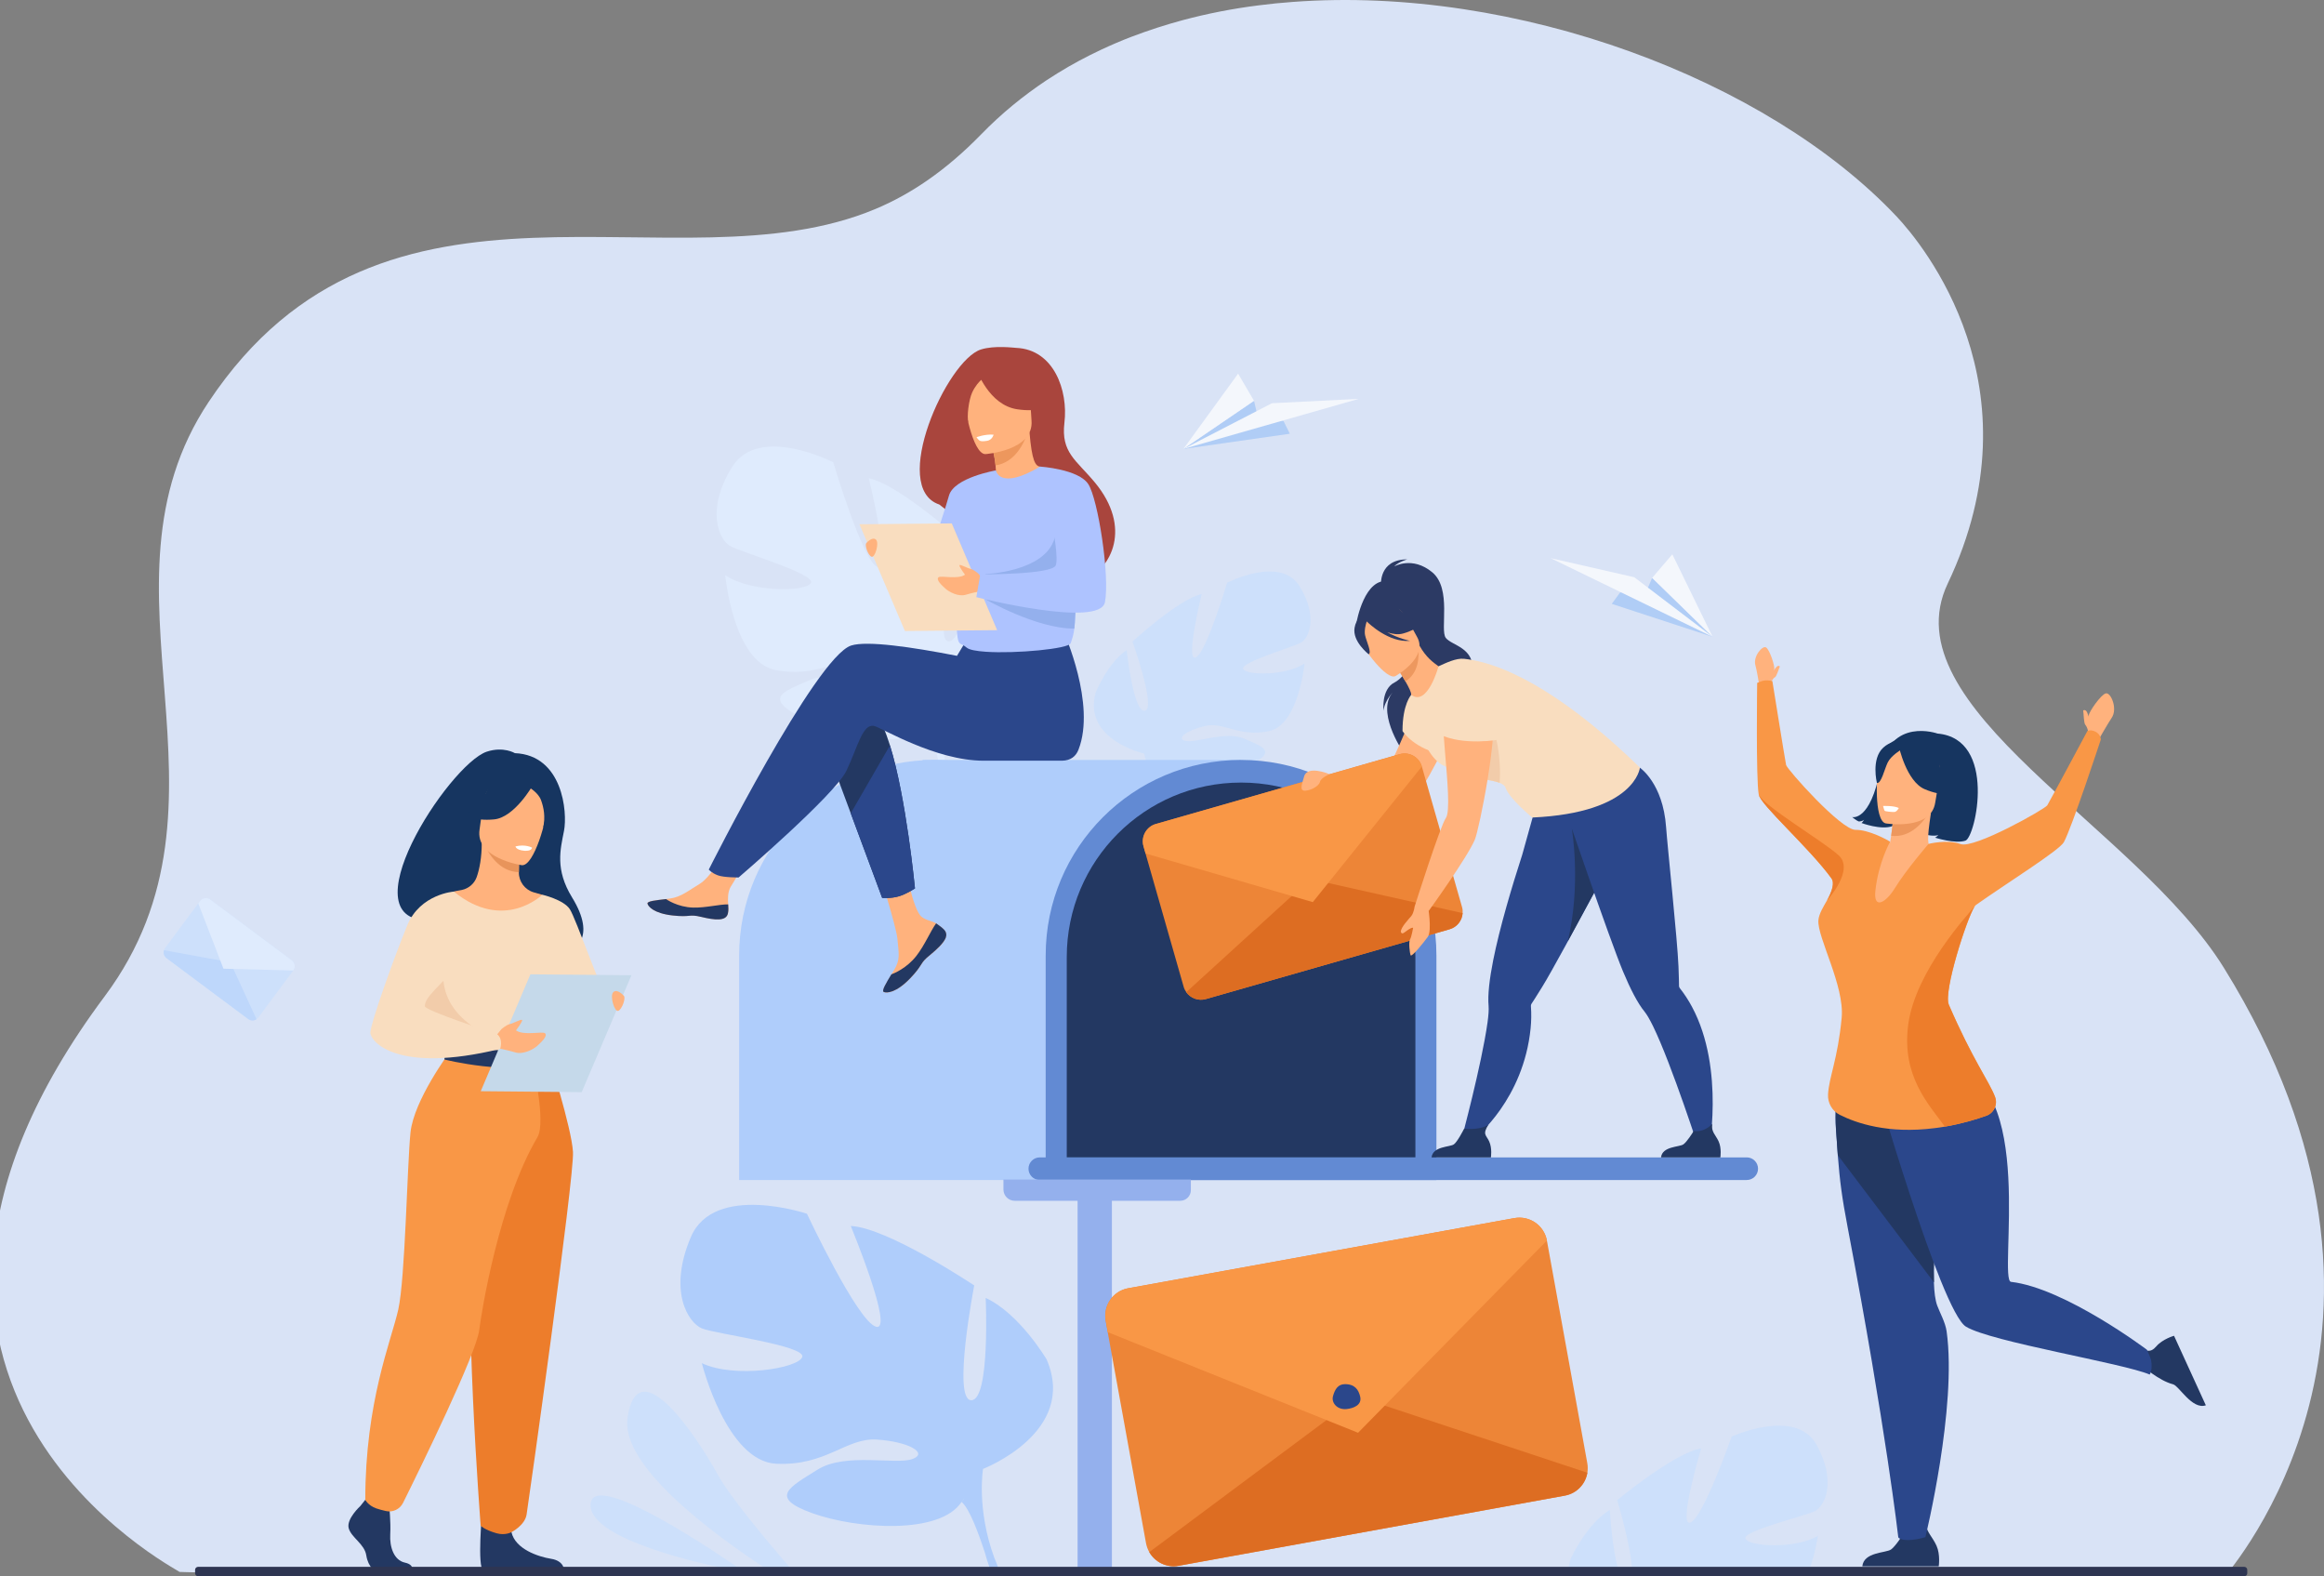 <svg width="320" height="217" viewBox="0 0 320 217" fill="none" xmlns="http://www.w3.org/2000/svg">
<rect x="0" y="0" width="320" height="217" fill="#808080" stroke="none"/>
<g clip-path="url(#clip0_874_4105)">
<path d="M306.415 216.994C299.796 216.994 263.299 217.007 217.538 216.994C205.729 216.994 193.286 216.994 180.594 216.982C178.359 216.982 176.111 216.982 173.864 216.982C164.774 216.982 155.584 216.97 146.42 216.97C143.948 216.97 141.49 216.97 139.031 216.97C124.142 216.957 109.414 216.945 95.394 216.932C40.791 216.87 24.722 216.423 24.722 216.398C24.61 216.137 -25.472 190.592 14.428 137.139C34.495 110.227 11.633 80.965 28.746 55.308C52.949 18.998 93.022 40.292 120.515 28.781C125.371 26.755 130.251 23.485 135.132 18.463C137.876 15.641 140.894 13.18 144.11 11.042C144.607 10.719 145.103 10.396 145.612 10.085C147.537 8.892 149.537 7.822 151.598 6.853C152.976 6.207 154.392 5.597 155.833 5.05C158.118 4.18 160.452 3.422 162.849 2.776C166.239 1.868 169.741 1.184 173.305 0.737C174.857 0.538 176.422 0.376 178.011 0.265C208.734 -2.035 243.293 10.893 261.138 29.788C264.727 33.591 281.057 53.282 268.192 80.331C260.058 97.411 294.121 113.732 306.216 133.236C336.976 182.835 306.688 216.348 306.415 216.994Z" fill="#D9E3F6"/>
<path d="M100.813 64.276C104.484 58.367 114.736 63.642 114.736 63.642C114.736 63.642 118.729 77.125 120.79 78.038C122.851 78.951 119.631 65.844 119.631 65.844C123.903 66.693 132.963 74.965 132.963 74.965C132.963 74.965 128.347 87.9 130.569 88.276C132.791 88.652 134.069 76.609 134.069 76.609C137.729 79.026 140.069 84.849 140.069 84.849C142.463 93.905 130.73 96.516 130.73 96.516C130.73 96.516 129.227 101.039 130.473 107.109C130.473 107.109 130.816 108.269 130.966 110.095L129.872 109.762C129.872 109.44 129.861 109.128 129.829 108.817C129.829 108.817 129.829 108.817 129.829 108.806V108.795C129.807 108.602 129.764 108.333 129.721 108C129.582 107.248 129.507 106.69 129.464 106.303C129.077 103.939 128.444 100.824 127.639 99.975C127.639 99.975 127.81 99.846 128.025 99.546C127.907 99.685 127.778 99.825 127.639 99.975C124.558 103.435 114.972 101.286 110.077 98.643C105.171 96 107.898 95.205 111.43 93.658C114.961 92.111 120.672 94.518 122.69 94.099C124.719 93.68 122.454 91.982 118.89 91.198C115.326 90.414 112.535 93.379 106.749 92.23C100.963 91.069 99.858 79.187 99.858 79.187C103.379 81.561 110.99 81.508 111.666 80.251C112.331 78.994 101.983 76.018 100.491 75.137C98.988 74.246 97.142 70.185 100.813 64.276Z" fill="#DFEBFD"/>
<path d="M178.926 80.681C176.296 76.448 168.965 80.219 168.965 80.219C168.965 80.219 166.109 89.866 164.639 90.51C163.157 91.166 165.465 81.787 165.465 81.787C162.406 82.389 155.933 88.319 155.933 88.319C155.933 88.319 159.239 97.579 157.64 97.848C156.051 98.117 155.139 89.501 155.139 89.501C152.519 91.23 150.845 95.388 150.845 95.388C149.127 101.866 157.532 103.735 157.532 103.735C157.532 103.735 158.606 106.969 157.715 111.32C157.715 111.32 157.468 112.147 157.361 113.458L158.144 113.221C158.144 112.996 158.155 112.77 158.176 112.545V112.534C158.198 112.394 158.219 112.201 158.252 111.965C158.348 111.427 158.413 111.03 158.434 110.751C158.713 109.064 159.164 106.829 159.733 106.217C159.733 106.217 159.615 106.12 159.454 105.905C159.54 106.002 159.636 106.11 159.733 106.217C161.933 108.688 168.793 107.152 172.303 105.261C175.813 103.37 173.86 102.801 171.337 101.694C168.814 100.588 164.724 102.306 163.275 102.006C161.826 101.705 163.447 100.491 166.002 99.932C168.557 99.374 170.543 101.49 174.686 100.663C178.83 99.836 179.624 91.338 179.624 91.338C177.101 93.035 171.659 93.003 171.176 92.1C170.693 91.198 178.11 89.071 179.173 88.437C180.225 87.825 181.545 84.913 178.926 80.681Z" fill="#CDE0FB"/>
<path d="M144.107 187.134C144.107 187.134 140.382 180.828 135.723 178.679C135.723 178.679 136.367 192.806 133.727 192.763C131.097 192.721 134.145 176.96 134.145 176.96C134.145 176.96 122.23 169 117.142 168.774C117.142 168.774 123.175 183.342 120.63 182.643C118.086 181.956 111.109 167.087 111.109 167.087C111.109 167.087 98.346 162.801 95.136 170.278C91.937 177.755 94.782 182.117 96.66 182.88C98.539 183.643 111.012 185.243 110.465 186.812C109.907 188.391 101.126 189.788 96.639 187.661C96.639 187.661 100.009 201.186 106.901 201.508C113.793 201.82 116.487 197.909 120.738 198.178C124.989 198.447 127.908 200.015 125.643 200.853C123.378 201.691 116.369 199.918 112.558 202.325C108.747 204.731 105.752 206.128 111.871 208.32C118 210.511 129.443 211.306 132.395 206.762C133.469 207.61 134.746 211.091 135.616 213.756C135.734 214.207 135.916 214.83 136.217 215.679C136.281 215.883 136.335 216.065 136.378 216.226H137.569C137.473 215.915 137.376 215.636 137.29 215.399C137.076 214.819 136.925 214.497 136.925 214.497C134.424 207.696 135.358 202.217 135.358 202.217C135.358 202.217 148.465 197.168 144.107 187.134ZM132.417 206.783C132.546 206.59 132.664 206.407 132.782 206.225C132.61 206.558 132.449 206.74 132.417 206.783Z" fill="#AFCDFB"/>
<path d="M153.102 162.446V216.259H148.551H148.379V162.446H153.102Z" fill="#94B0ED"/>
<path d="M101.777 162.446H155.579V131.539C155.579 116.67 143.535 104.616 128.678 104.616C113.821 104.616 101.777 116.67 101.777 131.539V162.446Z" fill="#AFCDFB"/>
<path d="M170.89 104.616H127.039V139.671H165.533L170.89 104.616Z" fill="#AFCDFB"/>
<path d="M143.984 162.446H197.786V131.539C197.786 116.67 185.742 104.616 170.885 104.616C156.029 104.616 143.984 116.67 143.984 131.539V162.446Z" fill="#628AD3"/>
<path d="M146.875 159.342H194.891V131.753C194.891 118.486 184.145 107.732 170.888 107.732C157.631 107.732 146.886 118.486 146.886 131.753V159.342H146.875Z" fill="#233862"/>
<path d="M240.514 162.446H143.174C142.315 162.446 141.617 161.748 141.617 160.889C141.617 160.029 142.315 159.331 143.174 159.331H240.514C241.373 159.331 242.071 160.029 242.071 160.889C242.071 161.748 241.373 162.446 240.514 162.446Z" fill="#628AD3"/>
<path d="M139.714 165.304H162.514C163.319 165.304 163.974 164.649 163.974 163.843V162.382H138.168V163.757C138.168 164.606 138.855 165.304 139.714 165.304Z" fill="#94B0ED"/>
<path d="M264.71 108.752C264.71 108.752 266.771 112.147 262.896 114.285C262.896 114.285 265.869 115.359 266.9 114.951C266.9 114.951 266.642 115.22 266.449 115.316C266.449 115.316 269.24 116.208 270.635 115.725C272.031 115.241 275.026 101.705 266.782 100.985C266.782 100.985 260.277 98.654 258.902 105.916C257.528 113.178 255.027 112.48 255.027 112.48C255.027 112.48 255.639 112.996 255.972 113.093C255.972 113.093 256.509 113.06 256.68 112.835C256.68 112.835 256.477 113.2 256.315 113.297C256.315 113.297 258.956 114.296 260.566 113.737C262.177 113.146 264.678 110.321 264.71 108.752Z" fill="#163560"/>
<path d="M256.43 215.625H266.95C266.95 215.625 267.196 214.024 266.649 212.799C266.123 211.628 265.307 210.909 265.232 210.017C264.566 210.705 263.74 211.145 262.216 210.941C262.033 211.242 261.013 212.864 260.391 213.304C259.704 213.809 256.634 213.627 256.43 215.625Z" fill="#233862"/>
<path d="M265.117 211.607C265.117 211.607 264.216 211.897 263.282 211.983C261.629 212.133 261.382 211.639 261.382 211.639C261.382 211.639 259.739 196.964 254.404 168.925C253.631 164.874 253.331 162.629 253.052 159.03C252.966 157.956 252.891 156.753 252.794 155.345C252.558 151.564 253.127 145.204 255.961 143.539C257.249 142.776 259.009 142.991 261.36 144.849C261.543 145 261.736 145.15 261.929 145.322C268.832 151.306 266.008 168.473 266.287 176.552C266.33 177.895 266.47 178.98 266.738 179.721C267.093 180.688 267.855 182.02 268.037 183.277C269.497 193.741 265.117 211.607 265.117 211.607Z" fill="#2B478B"/>
<path d="M266.295 176.541L253.06 159.03C252.974 157.956 252.899 156.753 252.802 155.345C252.566 151.564 253.135 145.204 255.969 143.539L261.368 144.849C261.551 145 261.744 145.15 261.937 145.322C268.85 151.295 266.016 168.463 266.295 176.541Z" fill="#233862"/>
<path d="M303.73 193.462L299.35 183.89C299.35 183.89 297.783 184.33 296.914 185.34C296.076 186.307 295.464 186.135 293.543 184.803C294.262 185.92 294.359 186.575 294.81 188.047C295.164 188.09 297.171 190.035 299.222 190.572C300.037 190.776 301.83 194.106 303.73 193.462Z" fill="#233862"/>
<path d="M257.817 147.728C257.817 147.728 267.242 180.527 270.699 182.633C274.155 184.738 292.318 187.65 296 189.229C296 189.229 296.451 188.584 296.182 187.209C296.129 186.909 295.603 185.802 295.603 185.802C295.603 185.802 284.321 177.315 276.903 176.466C275.057 176.251 280.65 148.104 268.208 146.976C256.851 145.956 257.817 147.728 257.817 147.728Z" fill="#2B478B"/>
<path d="M243.851 93.959C243.851 93.959 244.066 92.906 244.302 92.1C244.409 91.746 243.679 89.415 243.164 89.125C242.659 88.835 241.339 90.403 241.715 91.617C241.908 92.24 242.219 94.249 242.219 94.249L243.851 93.959Z" fill="#FFB27D"/>
<path d="M243.852 93.959C243.852 93.959 244.131 93.347 244.378 93.25C244.624 93.153 244.893 92.154 245.075 91.757C245.075 91.757 244.904 91.499 244.592 91.832C244.399 92.036 243.98 92.627 243.98 92.627L243.852 93.959Z" fill="#FFB27D"/>
<path d="M287.38 98.063C287.445 98.192 287.531 98.439 287.617 98.654C287.617 98.589 287.617 98.536 287.617 98.471C287.617 98.031 289.28 95.603 289.968 95.452C290.655 95.302 291.621 97.569 290.762 98.826C290.322 99.47 289.001 101.769 289.001 101.769L287.531 100.878C287.531 100.878 287.52 100.255 287.123 99.76C286.919 99.502 286.919 98.321 286.844 97.794C286.844 97.816 287.144 97.579 287.38 98.063Z" fill="#FFB27D"/>
<path d="M259.707 117.433C259.686 117.444 261.596 118.829 263.228 118.636C264.752 118.453 265.998 116.692 265.976 116.681C265.375 116.466 265.321 115.585 265.88 111.911L265.59 111.922L260.716 112.158C260.716 112.158 260.598 113.662 260.394 115.069C260.233 116.24 259.997 117.347 259.707 117.433Z" fill="#FFB27D"/>
<path d="M260.728 112.147C260.728 112.147 260.61 113.651 260.406 115.059C263.068 115.381 264.818 113.168 265.591 111.911L260.728 112.147Z" fill="#ED975D"/>
<path d="M266.157 111.481C266.157 111.481 267.874 109.494 268.486 107.667C268.926 106.367 268.98 101.297 263.892 101.275C263.892 101.275 262.421 101.2 260.929 101.92C259.738 102.489 257.945 103.832 259.04 108.43L259.276 109.956L266.157 111.481Z" fill="#163560"/>
<path d="M253.598 146.471C253.598 146.471 258.375 149.49 266.329 147.546C266.425 147.524 270.848 146.815 270.848 146.815C270.741 146.514 266.082 138.812 265.975 138.532C264.568 134.89 267.832 117.487 265.674 116.509C265.127 117.111 263.549 117.519 262.207 117.401C260.661 117.261 260.135 116.595 260.264 115.875C258.546 116.692 257.226 117.444 257.226 117.444C255.669 119.796 253.598 146.471 253.598 146.471Z" fill="#FFB27D"/>
<path d="M259.642 113.35C259.642 113.35 265.889 114.382 266.469 110.482C267.049 106.582 268.251 104.079 264.29 103.252C260.329 102.425 259.331 103.8 258.815 105.057C258.311 106.314 258.032 112.974 259.642 113.35Z" fill="#FFB27D"/>
<path d="M261.457 102.736C261.457 102.736 262.488 107.571 265.021 108.645C267.554 109.719 268.799 109.182 268.799 109.182C268.799 109.182 267.018 107.281 267.018 104.412C267.018 104.401 263.078 100.749 261.457 102.736Z" fill="#163560"/>
<path d="M261.82 103.177C261.82 103.177 260.392 104.004 259.93 104.96C259.469 105.905 259.029 107.936 258.438 107.775C258.438 107.775 257.612 104.466 259.319 102.919C261.143 101.275 261.82 103.177 261.82 103.177Z" fill="#163560"/>
<path d="M289.27 101.802C289.27 101.802 285.244 114.059 284.171 115.95C283.527 117.089 276.27 121.612 272.052 124.598C272.009 124.631 271.955 124.695 271.891 124.792C271.891 124.792 271.891 124.792 271.891 124.803C270.839 126.425 267.575 136.502 268.348 138.307C271.633 145.902 273.887 148.846 274.703 150.973C275.111 152.036 274.563 153.229 273.49 153.605C272.137 154.088 270.152 154.69 267.801 155.098C267.35 155.173 266.888 155.249 266.416 155.302C259.943 156.13 255.563 154.604 253.331 153.476C252.279 152.95 251.645 151.843 251.71 150.661C251.838 148.255 253.041 145.881 253.588 140.101C253.996 135.718 250.218 129.035 250.379 126.704C250.443 125.78 251.162 124.674 251.559 123.965C252.257 122.697 252.633 121.558 252.171 120.914C249.09 116.681 242.435 110.847 242.167 109.386C241.77 107.248 241.952 94.013 241.952 94.013C242.21 93.927 242.585 93.712 243.068 93.669C243.508 93.626 244.045 93.766 244.045 93.766C244.045 93.766 245.806 104.734 245.935 105.315C246.063 105.895 253.492 114.274 255.499 114.242C257.302 114.21 259.857 115.606 260.254 115.875C260.254 115.875 258.633 118.754 258.226 122.643C257.946 125.361 259.761 124.158 260.898 122.289C262.444 119.764 265.546 116.176 265.546 116.176C265.546 116.176 268.08 115.521 269.958 116.197C271.837 116.885 281.584 111.374 281.895 110.869C282.206 110.364 287.423 100.631 287.423 100.631C287.423 100.631 287.853 100.383 288.551 100.738C289.259 101.103 289.27 101.802 289.27 101.802Z" fill="#F99746"/>
<path d="M261.454 111.234C261.454 111.234 261.185 111.771 260.831 111.782C260.477 111.793 259.554 111.707 259.5 111.61C259.435 111.513 259.285 110.955 259.285 110.955C259.285 110.955 260.788 110.89 261.454 111.234Z" fill="white"/>
<path d="M273.491 153.605C272.138 154.088 270.153 154.69 267.802 155.098C265.569 152.015 261.79 148.137 262.757 141.003C263.766 133.633 271.001 125.866 271.87 124.803C270.818 126.425 267.555 136.502 268.328 138.307C271.612 145.902 273.867 148.846 274.683 150.973C275.112 152.036 274.564 153.218 273.491 153.605Z" fill="#ED7D2B"/>
<path d="M251.568 123.965C252.266 122.697 252.642 121.558 252.18 120.914C249.1 116.681 242.444 110.847 242.176 109.386C242.831 110.965 250.892 115.703 253.157 117.734C255.401 119.743 251.665 123.857 251.568 123.965Z" fill="#ED7D2B"/>
<path d="M190.155 80.541C190.155 80.541 189.833 77.007 193.772 77.007C193.772 77.007 192.581 77.329 191.958 77.984C191.958 77.984 194.47 76.512 197.207 78.779C199.945 81.046 198.238 86.74 199.075 87.814C199.902 88.899 203.144 89.114 202.746 92.606C202.349 96.097 192.463 100.469 193.107 103.359C193.107 103.359 189.232 97.665 192.001 95.066C192.001 95.066 190.649 96.333 190.509 97.848C190.509 97.848 190.144 94.894 192.023 93.948C193.686 93.11 195.05 90.059 194.899 89.511C194.76 88.974 190.155 80.541 190.155 80.541Z" fill="#2C3A64"/>
<path d="M195.716 95.367C195.716 95.367 190.113 109.526 188.9 108.999C187.687 108.473 180.57 106.217 180.57 106.217L180.098 107.947C180.098 107.947 186.871 113.168 190.36 113.404C193.849 113.63 198.572 103.349 198.572 103.349L195.716 95.367Z" fill="#FFB27D"/>
<path d="M195.78 105.519L201.309 124.856C201.395 125.146 201.416 125.426 201.395 125.705C201.33 126.726 200.632 127.628 199.602 127.929L166.046 137.533C165.004 137.834 163.931 137.415 163.341 136.588C163.18 136.362 163.051 136.104 162.976 135.825L157.447 116.498C157.072 115.177 157.834 113.802 159.154 113.426L192.71 103.821C194.02 103.445 195.394 104.208 195.78 105.519Z" fill="#ED8537"/>
<path d="M201.394 125.705C201.329 126.726 200.632 127.628 199.601 127.929L166.045 137.533C165.004 137.834 163.93 137.415 163.34 136.588L180.429 121.01L201.394 125.705Z" fill="#DD6D22"/>
<path d="M195.781 105.519L180.764 124.19L157.738 117.497L157.459 116.509C157.083 115.187 157.846 113.812 159.166 113.436L192.722 103.832C194.021 103.445 195.395 104.208 195.781 105.519Z" fill="#F99746"/>
<path d="M183.061 106.572C183.061 106.572 179.991 105.272 179.561 106.915C179.336 107.786 178.81 108.935 179.755 108.849C180.699 108.763 181.655 108.129 181.762 107.614C181.869 107.087 183.061 106.572 183.061 106.572Z" fill="#FFB27D"/>
<path d="M221.705 118.905C221.684 118.948 221.651 119.001 221.619 119.044C220.975 120.162 219.494 122.912 217.873 125.92C217.1 127.349 216.295 128.831 215.533 130.228C214.212 132.634 213.021 134.783 212.312 135.922C211.604 137.071 211.078 137.888 210.863 138.21C210.799 138.307 210.788 138.425 210.799 138.543C210.874 139.564 210.853 140.573 210.756 141.562C209.779 151.338 203.188 156.57 203.188 156.57L201.234 156.86C201.234 156.86 204.004 146.59 204.82 140.778C204.959 139.789 205.013 138.994 204.97 138.479C204.83 136.964 205.099 134.74 205.603 132.194C206.505 127.66 208.169 122.095 209.607 117.648C209.704 117.368 212.452 107.399 212.452 107.399C214.76 109.418 223.197 110.256 223.197 110.256C223.197 110.256 224.614 113.716 221.705 118.905Z" fill="#2B478B"/>
<path d="M197.121 159.331H205.29C205.29 159.331 205.483 158.085 205.054 157.139C204.646 156.237 204.066 156.205 204.979 154.776C204.464 155.313 202.789 155.528 201.608 155.377C201.469 155.614 200.674 157.193 200.191 157.537C199.665 157.924 197.282 157.784 197.121 159.331Z" fill="#233862"/>
<path d="M221.703 118.905C221.681 118.948 221.649 119.001 221.617 119.044C220.973 120.162 217.484 126.607 215.863 129.605C217.753 121.838 216.432 114.07 216.432 114.07L221.703 118.905Z" fill="#233862"/>
<path d="M191.272 80.047C191.219 79.832 195.942 82.185 196.178 82.453C198.389 84.913 197.756 88.115 196.489 88.147C195.673 88.169 195.834 89.522 195.834 89.522L186.785 85.687C186.785 85.687 187.88 79.327 191.272 80.047Z" fill="#2C3A64"/>
<path d="M194.319 95.656C194.319 95.656 193.117 96.903 193.117 100.641C193.117 100.641 194.781 103.263 199.086 103.929C199.075 103.939 195.371 95.656 194.319 95.656Z" fill="#F9DDBF"/>
<path d="M215.325 110.847L215.293 109.322C218.342 109.708 225.791 105.68 225.791 105.68C225.791 105.68 228.979 107.796 229.409 113.855C229.624 116.81 230.965 129.315 231.116 133.043C231.169 134.396 231.191 135.363 231.191 135.75C231.191 135.868 231.244 135.975 231.32 136.061C231.953 136.867 232.5 137.716 232.973 138.597C237.621 147.245 235.195 159.009 235.195 159.009L234.111 158.729C234.111 158.729 230.182 146.536 227.616 141.272C227.176 140.38 226.779 139.682 226.457 139.284C225.491 138.113 224.471 136.115 223.473 133.719C221.583 129.175 215.325 110.847 215.325 110.847Z" fill="#2B478B"/>
<path d="M228.715 159.331H236.884C236.884 159.331 237.077 158.085 236.648 157.139C236.24 156.237 235.596 155.818 235.757 154.722C235.241 155.259 234.393 155.861 233.213 155.7C233.073 155.936 232.279 157.193 231.796 157.537C231.259 157.924 228.876 157.784 228.715 159.331Z" fill="#233862"/>
<path d="M199.637 105.691C200.732 105.873 199.454 106.754 200.968 106.915C203.115 107.152 205.337 107.313 206.496 107.775C206.915 107.947 207.205 108.151 207.291 108.419C207.795 109.934 210.983 112.545 210.983 112.545C225.217 111.9 225.808 105.669 225.808 105.669C216.576 96.688 208.074 91.402 201.591 90.693C200.485 90.575 199.079 91.273 198.08 91.725C195.805 92.734 194.312 95.656 194.312 95.656C194.312 95.656 195.461 104.982 199.637 105.691Z" fill="#F9DDBF"/>
<path d="M200.965 106.915C203.112 107.152 205.334 107.313 206.493 107.775C206.965 100.674 203.616 95.323 203.616 95.323C203.616 95.323 201.437 104.23 200.965 106.915Z" fill="#F2CCAA"/>
<path d="M199.107 94.131C199.107 94.131 204.507 93.83 205.473 97.236C206.428 100.631 203.669 114.188 203.079 115.585C201.995 118.131 196.724 125.404 196.724 125.404L194.781 124.813C194.781 124.813 198.302 113.705 199.086 112.609C200.31 110.869 197.486 95.603 199.107 94.131Z" fill="#FFB27D"/>
<path d="M194.783 124.803C194.783 124.803 194.686 125.662 194.321 126.113C193.956 126.554 192.904 127.628 192.883 128.262C192.883 128.262 192.936 128.541 193.162 128.487C193.387 128.434 194.182 127.66 194.579 127.714C194.579 127.714 194.364 128.971 194.149 129.336C193.935 129.691 194.107 131.195 194.235 131.506C194.364 131.818 195.942 129.863 196.586 128.992C197.23 128.122 196.597 124.577 196.597 124.577L194.783 124.803Z" fill="#FFB27D"/>
<path d="M206.537 101.769C206.526 101.845 201.427 102.704 198.229 101.093C198.229 101.093 195.566 92.734 199.377 93.143C203.188 93.54 205.442 94.743 205.539 96.57C205.635 98.385 206.537 101.769 206.537 101.769Z" fill="#F9DDBF"/>
<path d="M198.076 91.725C198.076 91.725 196.573 97.332 194.308 95.656C194.372 95.388 193.975 94.593 193.514 93.798C192.923 92.777 192.215 91.735 192.215 91.735L195.274 89.049L195.457 88.888C196.391 90.532 197.314 91.166 198.076 91.725Z" fill="#FFB27D"/>
<path d="M192.215 91.735C192.215 91.735 192.923 92.777 193.514 93.798C195.414 92.627 195.414 90.274 195.274 89.049L192.215 91.735Z" fill="#ED985F"/>
<path d="M192.133 93.078C192.133 93.078 196.749 90.51 195.106 87.653C193.464 84.795 192.949 82.55 189.932 84.065C186.916 85.59 186.98 86.998 187.291 88.083C187.613 89.178 190.898 93.669 192.133 93.078Z" fill="#FFB27D"/>
<path d="M186.516 86.428C186.73 85.16 187.374 85.042 187.815 85.128C189.521 82.303 192.302 83.409 192.302 83.409C193.794 85.279 195.941 85.601 195.941 85.601C195.941 85.601 195.404 86.6 193.193 87.212C192.516 87.406 191.754 87.288 191.013 87.04C192.549 87.9 194.148 88.222 194.148 88.222C191.239 88.491 188.469 85.826 188.19 85.547C188.051 85.956 187.825 86.826 187.965 87.46C188.158 88.319 188.92 89.866 188.448 90.07C188.459 90.059 186.194 88.33 186.516 86.428Z" fill="#2C3A64"/>
<path d="M130.031 128.026C130.32 128.359 130.353 128.724 130.213 129.121C129.945 129.852 129.086 130.658 128.077 131.474C127.948 131.581 127.83 131.678 127.733 131.764C127.712 131.786 127.68 131.807 127.658 131.829C127.637 131.85 127.615 131.861 127.594 131.882C126.649 132.752 127.003 132.946 125.318 134.708C123.386 136.717 122.066 136.749 121.69 136.566C121.368 136.405 122.023 135.342 122.742 134.149C122.774 134.095 122.806 134.031 122.849 133.977C122.946 133.816 123.042 133.655 123.139 133.494C123.976 132.054 123.762 131.377 123.568 129.239C123.407 127.499 120.863 119.506 120.863 119.506L124.556 118.872C124.556 118.872 125.672 125.232 126.896 126.21C127.551 126.736 128.281 126.736 128.914 127.123C128.957 127.155 129 127.177 129.043 127.209C129.376 127.456 129.741 127.703 130.031 128.026Z" fill="#FFB27D"/>
<path d="M130.033 128.026C130.323 128.359 130.355 128.724 130.216 129.121C129.894 129.852 129.046 130.658 128.069 131.463C127.94 131.571 127.833 131.667 127.725 131.753C127.704 131.775 127.672 131.796 127.65 131.818C127.629 131.839 127.607 131.85 127.586 131.872C126.641 132.742 126.996 132.935 125.31 134.697C123.378 136.706 122.058 136.738 121.682 136.556C121.36 136.394 122.015 135.331 122.734 134.138C123.11 133.999 124.849 133.29 126.169 131.603C127.328 130.12 128.101 128.219 128.896 127.112C128.938 127.145 128.981 127.166 129.024 127.198C129.379 127.456 129.744 127.703 130.033 128.026Z" fill="#233862"/>
<path d="M100.244 125.716C100.019 126.855 98.387 126.661 96.573 126.221C94.759 125.78 95.188 126.307 92.601 126.017C90.014 125.727 89.231 124.77 89.156 124.384C89.08 124.04 90.358 123.922 91.732 123.761C91.903 123.739 92.075 123.718 92.247 123.696C93.793 123.503 94.931 122.504 96.326 121.687C97.657 120.914 99.643 117.744 99.643 117.744L103.186 118.024C103.186 118.024 101.328 120.849 100.609 122.085C100.191 122.804 100.212 123.761 100.266 124.502C100.298 124.91 100.33 125.318 100.244 125.716Z" fill="#FFB27D"/>
<path d="M96.573 126.231C94.759 125.791 95.188 126.317 92.601 126.027C90.014 125.737 89.231 124.781 89.156 124.394C89.08 124.051 90.358 123.932 91.732 123.771L91.743 123.793C91.743 123.793 93.288 124.889 95.446 124.942C97.196 124.985 99.053 124.48 100.266 124.502C100.298 124.899 100.319 125.318 100.234 125.716C100.019 126.865 98.398 126.672 96.573 126.231Z" fill="#233862"/>
<path d="M113.824 103.037L117.141 111.954L121.467 123.599C121.467 123.599 122.637 123.718 123.764 123.385C124.795 123.084 125.986 122.299 125.986 122.299C125.986 122.299 124.784 109.794 122.541 102.607C121.972 100.76 121.328 99.277 120.608 98.439C117.141 94.346 113.824 103.037 113.824 103.037Z" fill="#233862"/>
<path d="M117.195 88.867C119.363 88.169 125.557 89.071 131.772 90.285L133.071 88.136L146.5 87.084C146.5 87.084 150.934 96.924 148.508 103.187C148.153 104.111 147.445 104.702 146.232 104.724H146.039C146.039 104.724 138.041 104.724 135.444 104.724C128.767 104.724 121.306 100.126 120.34 99.932C118.762 99.621 118.129 102.779 116.551 106.099C114.973 109.418 101.705 120.795 101.705 120.795C101.705 120.795 99.665 120.817 98.828 120.495C97.927 120.151 97.594 119.71 97.594 119.71C97.594 119.71 112.3 90.457 117.195 88.867Z" fill="#2B478B"/>
<path d="M129.336 69.454C133.576 72.903 143.774 78.876 143.838 78.854C143.838 78.854 147.112 80.809 149.334 79.853C153.048 78.253 155.904 72.634 150.762 66.424C148.196 63.331 146.071 62.31 146.564 58.195C147.101 53.737 145.094 48.129 139.963 47.893C139.533 47.871 136.936 47.527 135.079 48.108C130.366 49.579 122.465 67.166 129.336 69.454Z" fill="#A9453D"/>
<path d="M143.227 64.244C143.248 64.244 142.196 66.543 140.661 67.101C139.029 67.692 136.711 66.725 136.732 66.715C137.011 66.553 137.205 65.511 137.097 64.254C137.086 64.19 137.086 64.136 137.076 64.072C136.936 62.664 136.528 61.117 136.496 61.021L141.466 59.603L141.756 59.517C142.089 63.438 142.55 64.158 143.227 64.244Z" fill="#FFB27D"/>
<path d="M141.474 59.592C140.991 61.042 139.767 63.653 137.084 64.072C136.944 62.664 136.536 61.117 136.504 61.021L141.474 59.592Z" fill="#ED975D"/>
<path d="M135.678 62.514C135.678 62.514 142.376 62.063 142.033 57.894C141.689 53.726 142.323 50.858 138.029 50.965C133.735 51.073 133.037 52.738 132.812 54.156C132.597 55.574 133.928 62.525 135.678 62.514Z" fill="#FFB27D"/>
<path d="M134.477 50.89C134.477 50.89 136.14 55.778 140.091 56.347C142.978 56.767 144.116 55.982 144.116 55.982C144.116 55.982 142.506 54.457 141.636 52.093C141.379 51.395 140.767 50.89 140.037 50.782C137.997 50.471 135.346 49.107 134.477 50.89Z" fill="#A9453D"/>
<path d="M135.892 51.76C135.892 51.76 134.7 52.244 133.863 54.027C133.412 55.005 133.08 57.325 133.359 58.292C133.359 58.292 131.437 53.834 132.822 51.825C134.314 49.687 135.892 51.76 135.892 51.76Z" fill="#A9453D"/>
<path d="M148.807 79.638C148.689 80.143 148.582 80.616 148.507 81.046C148.367 81.744 148.281 82.335 148.206 82.862C148.002 84.505 148.067 85.483 147.927 86.546C147.852 87.137 147.712 87.771 147.423 88.555C147.143 89.318 139.887 90.006 135.754 89.726C134.444 89.64 133.446 89.458 133.092 89.146C131.621 87.868 131.761 90.682 131.568 77.2C131.471 70.625 137.139 64.77 137.139 64.77C137.139 64.77 137.59 67.574 143.215 64.233C143.419 64.115 145.63 67.402 147.766 71.442C150.117 75.911 149.473 76.856 148.807 79.638Z" fill="#AEC3FF"/>
<path d="M117.141 111.965L121.467 123.61C121.467 123.61 122.637 123.728 123.764 123.395C124.794 123.094 125.986 122.31 125.986 122.31C125.986 122.31 124.784 109.805 122.54 102.618L117.141 111.965Z" fill="#2B478B"/>
<path d="M137.136 64.759C137.136 64.759 131.35 65.737 130.663 68.24C129.987 70.733 125.285 84.688 125.285 84.688C125.285 84.688 128.924 85.934 130.287 84.57C131.651 83.205 135.021 71.947 135.021 71.947L137.136 64.759Z" fill="#AEC3FF"/>
<path d="M136.808 59.839C136.808 59.839 136.647 60.559 135.917 60.688C135.187 60.806 134.972 60.731 134.811 60.602C134.65 60.473 134.457 60.194 134.457 60.194C134.457 60.194 135.616 59.742 136.808 59.839Z" fill="white"/>
<path d="M148.204 82.851C148 84.494 148.064 85.472 147.925 86.536C142.665 86.557 135.645 82.475 135.645 82.475L148.204 82.851Z" fill="#94B0ED"/>
<path d="M135.637 79.026C135.637 79.026 143.827 78.779 145.201 74.127C146.715 69.014 148.411 76.233 148.411 76.233L147.509 80.842H138.524L135.637 79.026Z" fill="#94B0ED"/>
<path d="M137.301 86.751L124.602 86.869L118.344 72.172L131.053 72.054L137.301 86.751Z" fill="#F9DDBF"/>
<path d="M135.647 80.111L134.713 78.962C134.713 78.962 134.08 78.403 133.629 78.306C133.167 78.21 132.201 77.651 132.115 77.812C132.019 77.973 132.856 79.091 132.856 79.091L132.899 79.101C131.943 79.821 129.517 79.187 129.217 79.477C128.852 79.832 129.711 80.606 130.183 81.035C130.645 81.465 131.965 82.195 132.995 81.873C133.747 81.637 134.938 81.4 134.938 81.4L135.647 80.111Z" fill="#FFB27D"/>
<path d="M143.214 64.233C143.214 64.233 148.528 64.577 149.859 66.661C151.19 68.734 152.833 79.273 152.146 82.894C151.459 86.514 134.434 82.206 134.434 82.206L134.981 79.069C134.981 79.069 144.803 79.123 145.361 77.844C146.102 76.126 143.214 64.233 143.214 64.233Z" fill="#AEC3FF"/>
<path d="M119.296 74.75C119.296 74.75 120.09 73.837 120.605 74.278C121.11 74.718 120.477 76.856 119.994 76.641C119.511 76.426 119.017 75.019 119.296 74.75Z" fill="#FFB27D"/>
<path d="M59.625 126.65C59.346 125.802 69.114 124.448 68.019 132.248C68.019 132.248 85.549 134.6 78.765 123.535C76.414 119.7 77.154 116.96 77.659 114.382C78.163 111.803 77.477 103.961 70.896 103.682C70.896 103.682 69.318 102.725 67.032 103.477C61.815 105.207 47.216 127.607 59.625 126.65Z" fill="#163560"/>
<path d="M73.852 137.179C73.852 137.179 74.474 138.414 75.612 139.843C76.975 141.562 84.157 137.49 83.545 137.179C82.922 136.867 79.315 126.468 78.457 125.157C77.598 123.846 74.667 123.17 74.667 123.17L73.852 137.179Z" fill="#F9DDBF"/>
<path d="M49.622 207.32C49.622 207.32 47.636 209.125 48.023 210.414C48.409 211.704 50.202 212.552 50.438 214.132C50.685 215.7 51.651 216.56 52.52 216.56C53.39 216.56 56.664 216.56 56.664 216.56C56.664 216.56 57.308 215.453 55.762 215.12C54.216 214.787 53.637 212.939 53.733 211.231C53.83 209.512 53.583 207.235 53.583 207.235L50.298 206.472L49.622 207.32Z" fill="#233862"/>
<path d="M66.389 208.094C66.389 208.094 65.681 215.765 66.55 216.184L77.682 216.162C77.682 216.162 77.682 214.873 75.889 214.594C74.097 214.303 70.962 213.261 70.425 210.93C69.9 208.588 66.389 208.094 66.389 208.094Z" fill="#233862"/>
<path d="M58.457 153.089C60.743 147.943 62.149 146.471 61.881 144.881C61.677 143.689 62.482 122.74 62.482 122.74C62.751 122.654 63.298 122.579 63.599 122.514C64.543 122.31 65.316 121.644 65.638 120.742C66.025 119.646 66.336 118.034 66.336 116.015L66.626 116.068L71.564 117.046C71.564 117.046 71.456 118.604 71.445 120.065C71.445 120.076 71.445 120.086 71.445 120.097C71.435 121.365 72.272 122.493 73.496 122.847C74.118 123.03 74.666 123.18 74.666 123.18C74.666 123.18 76.48 128.359 76.823 133.676C77.167 138.994 73.528 141.304 76.856 151.929C80.237 162.779 57.19 155.936 58.457 153.089Z" fill="#FFB27D"/>
<path d="M71.563 117.046C71.563 117.046 71.456 118.604 71.445 120.065C68.686 119.99 67.226 117.465 66.625 116.068L71.563 117.046Z" fill="#E8945B"/>
<path d="M71.866 119.109C71.866 119.109 65.393 118.185 66.037 114.167C66.671 110.149 66.263 107.313 70.428 107.732C74.582 108.151 75.14 109.816 75.258 111.202C75.365 112.598 73.562 119.238 71.866 119.109Z" fill="#FFB27D"/>
<path d="M73.365 108.097C73.365 108.097 70.854 112.534 68.03 112.802C65.207 113.071 64.144 112.158 64.144 112.158C64.144 112.158 66.485 110.836 67.376 108.022C67.386 108.011 72.399 105.637 73.365 108.097Z" fill="#163560"/>
<path d="M72.875 108.409C72.875 108.409 74.109 109.107 74.496 110.149C74.872 111.17 75.129 112.48 74.775 113.984C74.775 113.984 76.621 110.987 75.408 108.935C74.131 106.765 72.875 108.409 72.875 108.409Z" fill="#163560"/>
<path d="M57.833 132.011C57.833 132.011 57.672 134.353 57.833 137.157C57.941 139.016 59.83 141.508 60.087 142.131C60.753 143.678 61.515 143.925 61.515 143.925L67.355 145.354L69.405 145.859L75.889 143.925C75.889 143.925 78.841 135.675 77.66 131.034C76.479 126.403 74.665 123.18 74.665 123.18C74.665 123.18 69.373 128.359 62.492 122.74L57.833 132.011Z" fill="#F9DDBF"/>
<path d="M57.277 137.222C57.385 139.08 59.821 141.508 60.09 142.131C60.755 143.678 61.517 143.925 61.517 143.925L67.357 145.354L68.914 143.152C68.914 143.152 59.456 140.52 61.238 132.172L57.277 137.222Z" fill="#F2CCAA"/>
<path d="M75.482 145.182C75.482 145.182 78.692 155.184 78.896 158.579C79.1 161.984 72.766 206.934 72.509 208.502C72.273 209.985 70.437 210.919 70.437 210.919C70.437 210.919 69.589 211.414 68.387 211.081C66.712 210.608 66.186 210.038 66.186 210.038C66.186 210.038 63.685 177.981 65.231 166.529C66.777 155.077 66.798 145.172 66.798 145.172H75.482V145.182Z" fill="#ED7D2B"/>
<path d="M61.879 144.881C61.879 144.881 56.984 151.456 56.523 155.904C56.061 160.352 55.804 175.961 54.838 180.291C53.861 184.62 50.297 192.957 50.297 206.472C50.297 206.472 50.673 207.245 51.81 207.654C52.175 207.782 52.669 207.911 53.142 208.019C54.086 208.234 55.052 207.772 55.492 206.901C57.908 202.035 65.604 186.339 65.991 183.084C66.27 180.774 68.696 165.519 73.999 156.559C75.276 154.411 73.215 145.859 73.215 145.859L61.879 144.881Z" fill="#F99746"/>
<path d="M70.981 116.52C70.981 116.52 71.013 117.014 72.204 117.121C72.204 117.121 73.203 117.218 73.256 116.691C73.256 116.691 72.355 116.176 70.981 116.52Z" fill="white"/>
<path d="M75.996 143.635C75.996 143.635 74.707 144.656 72.153 144.71C69.093 144.774 61.525 143.925 61.525 143.925C61.525 143.925 61.193 144.871 61.203 145.859C61.203 145.859 70.457 148.19 75.813 146.203C75.802 146.203 76.489 144.903 75.996 143.635Z" fill="#233862"/>
<path d="M71.488 145.762C71.488 144.892 72.111 144.183 72.884 144.183C73.657 144.183 74.279 144.892 74.279 145.762C74.279 146.633 73.657 147.342 72.884 147.342C72.111 147.342 71.488 146.633 71.488 145.762ZM71.95 145.762C71.95 146.375 72.368 146.88 72.884 146.88C73.399 146.88 73.818 146.375 73.818 145.762C73.818 145.15 73.399 144.645 72.884 144.645C72.368 144.645 71.95 145.15 71.95 145.762Z" fill="white"/>
<path d="M66.195 150.221L80.097 150.35L86.945 134.257L73.033 134.128L66.195 150.221Z" fill="#C5D9EA"/>
<path d="M68.012 142.948L69.031 141.691C69.031 141.691 69.719 141.078 70.223 140.971C70.728 140.864 71.779 140.251 71.887 140.423C71.994 140.595 71.071 141.82 71.071 141.82L71.028 141.83C72.08 142.625 74.731 141.927 75.054 142.249C75.451 142.636 74.506 143.485 74.002 143.958C73.497 144.43 72.048 145.225 70.921 144.871C70.094 144.613 68.795 144.355 68.795 144.355L68.012 142.948Z" fill="#FFB27D"/>
<path d="M85.893 137.082C85.893 137.082 85.024 136.083 84.466 136.566C83.907 137.039 84.616 139.392 85.142 139.155C85.668 138.919 86.205 137.372 85.893 137.082Z" fill="#FFB27D"/>
<path d="M62.493 122.74C62.493 122.74 57.855 123.062 56.074 127.392C54.292 131.721 50.996 140.939 50.996 142.153C50.996 143.367 54.635 147.868 68.869 144.398C68.869 144.398 69.352 143.034 68.407 142.335C68.407 142.335 58.478 139.145 58.499 138.511C58.532 137.308 59.841 136.276 65.38 130.722C66.894 129.207 62.493 122.74 62.493 122.74Z" fill="#F9DDBF"/>
<g opacity="0.7">
<path d="M221.93 83.13L235.82 87.674L227.49 79.552L226.653 81.54L223.078 81.561L221.93 83.13Z" fill="#9EC3F6"/>
<path d="M235.818 87.674L225.03 79.466L213.512 76.835L235.818 87.674Z" fill="white"/>
<path d="M227.488 79.552L235.818 87.674L230.269 76.308L227.488 79.552Z" fill="white"/>
</g>
<g opacity="0.7">
<path d="M177.598 59.71L162.945 61.805L172.671 55.176L173.165 57.304L176.728 57.948L177.598 59.71Z" fill="#9EC3F6"/>
<path d="M162.945 61.805L175.14 55.51L187.098 54.908L162.945 61.805Z" fill="white"/>
<path d="M172.671 55.176L162.945 61.805L170.481 51.438L172.671 55.176Z" fill="white"/>
</g>
<path d="M102.285 216.259H101.426C96.96 215.389 81.181 211.972 81.309 207.138C81.46 201.917 99.676 214.443 102.285 216.259Z" fill="#CDE0FB"/>
<path d="M109.166 216.259H105.925C97.723 210.898 85.443 201.702 86.409 195.181C87.837 185.469 96.092 198.006 98.786 202.927C100.45 205.988 105.549 212.09 109.166 216.259Z" fill="#CDE0FB"/>
<path d="M40.387 133.601L35.567 140.079C35.492 140.176 35.406 140.251 35.32 140.316C34.977 140.541 34.515 140.541 34.172 140.283L22.933 131.904C22.589 131.646 22.45 131.206 22.579 130.808C22.611 130.701 22.664 130.604 22.729 130.507L27.549 124.029C27.881 123.589 28.504 123.492 28.944 123.825L40.183 132.205C40.623 132.538 40.72 133.161 40.387 133.601Z" fill="#CDE0FB"/>
<path d="M35.32 140.316C34.977 140.541 34.515 140.541 34.172 140.283L22.933 131.904C22.589 131.646 22.45 131.205 22.579 130.808L31.714 132.473L35.32 140.316Z" fill="#BED7FB"/>
<path d="M40.386 133.601L30.768 133.354L27.301 124.362L27.548 124.029C27.88 123.589 28.503 123.492 28.943 123.825L40.182 132.205C40.622 132.538 40.719 133.161 40.386 133.601Z" fill="#DFEBFD"/>
<path d="M212.999 170.783L218.559 201.422C218.645 201.874 218.634 202.325 218.57 202.755C218.312 204.312 217.099 205.612 215.457 205.902L162.278 215.56C160.636 215.861 159.036 215.055 158.253 213.68C158.038 213.304 157.888 212.896 157.802 212.456L152.241 181.827C151.865 179.732 153.25 177.723 155.333 177.347L208.512 167.689C210.616 167.313 212.612 168.688 212.999 170.783Z" fill="#ED8537"/>
<path d="M218.567 202.744C218.31 204.302 217.097 205.602 215.454 205.892L162.275 215.55C160.633 215.85 159.034 215.045 158.25 213.67L186.965 192.28L218.567 202.744Z" fill="#DD6D22"/>
<path d="M212.997 170.783L186.998 197.243L152.54 183.396L152.261 181.827C151.885 179.732 153.27 177.723 155.352 177.347L208.531 167.689C210.614 167.313 212.61 168.688 212.997 170.783Z" fill="#F99746"/>
<path d="M249.947 208.008C251.236 207.321 252.953 203.99 250.108 198.866C247.264 193.752 238.44 197.759 238.44 197.759C238.44 197.759 234.533 208.921 232.761 209.598C230.99 210.275 234.243 199.403 234.243 199.403C230.614 199.94 222.671 206.515 222.671 206.515C222.671 206.515 224.689 213.186 224.711 216.27H242.626L249.067 216.291C249.98 213.788 250.312 211.424 250.312 211.424C247.253 213.272 240.866 212.918 240.351 211.833C239.835 210.758 248.659 208.696 249.947 208.008ZM216.284 214.54C216.091 215.152 215.973 215.732 215.93 216.28H222.918C221.973 213.487 221.662 207.868 221.662 207.868C218.495 209.748 216.284 214.54 216.284 214.54Z" fill="#CDE0FB"/>
<path d="M309.002 217H27.296C27.064 217 26.863 216.818 26.863 216.585V216.108C26.863 215.885 27.053 215.693 27.296 215.693H309.002C309.234 215.693 309.434 215.875 309.434 216.108V216.585C309.434 216.818 309.244 217 309.002 217Z" fill="#2E3552"/>
<path d="M183.544 192.205C183.813 191.217 184.253 190.561 185.176 190.55C186.561 190.54 187.055 191.324 187.28 192.226C187.591 193.44 186.335 193.881 185.412 193.978C184.103 194.106 183.297 193.097 183.544 192.205Z" fill="#2B478B"/>
</g>
<defs>
<clipPath id="clip0_874_4105">
<rect width="321" height="217" fill="white" transform="translate(-1)"/>
</clipPath>
</defs>
</svg>
